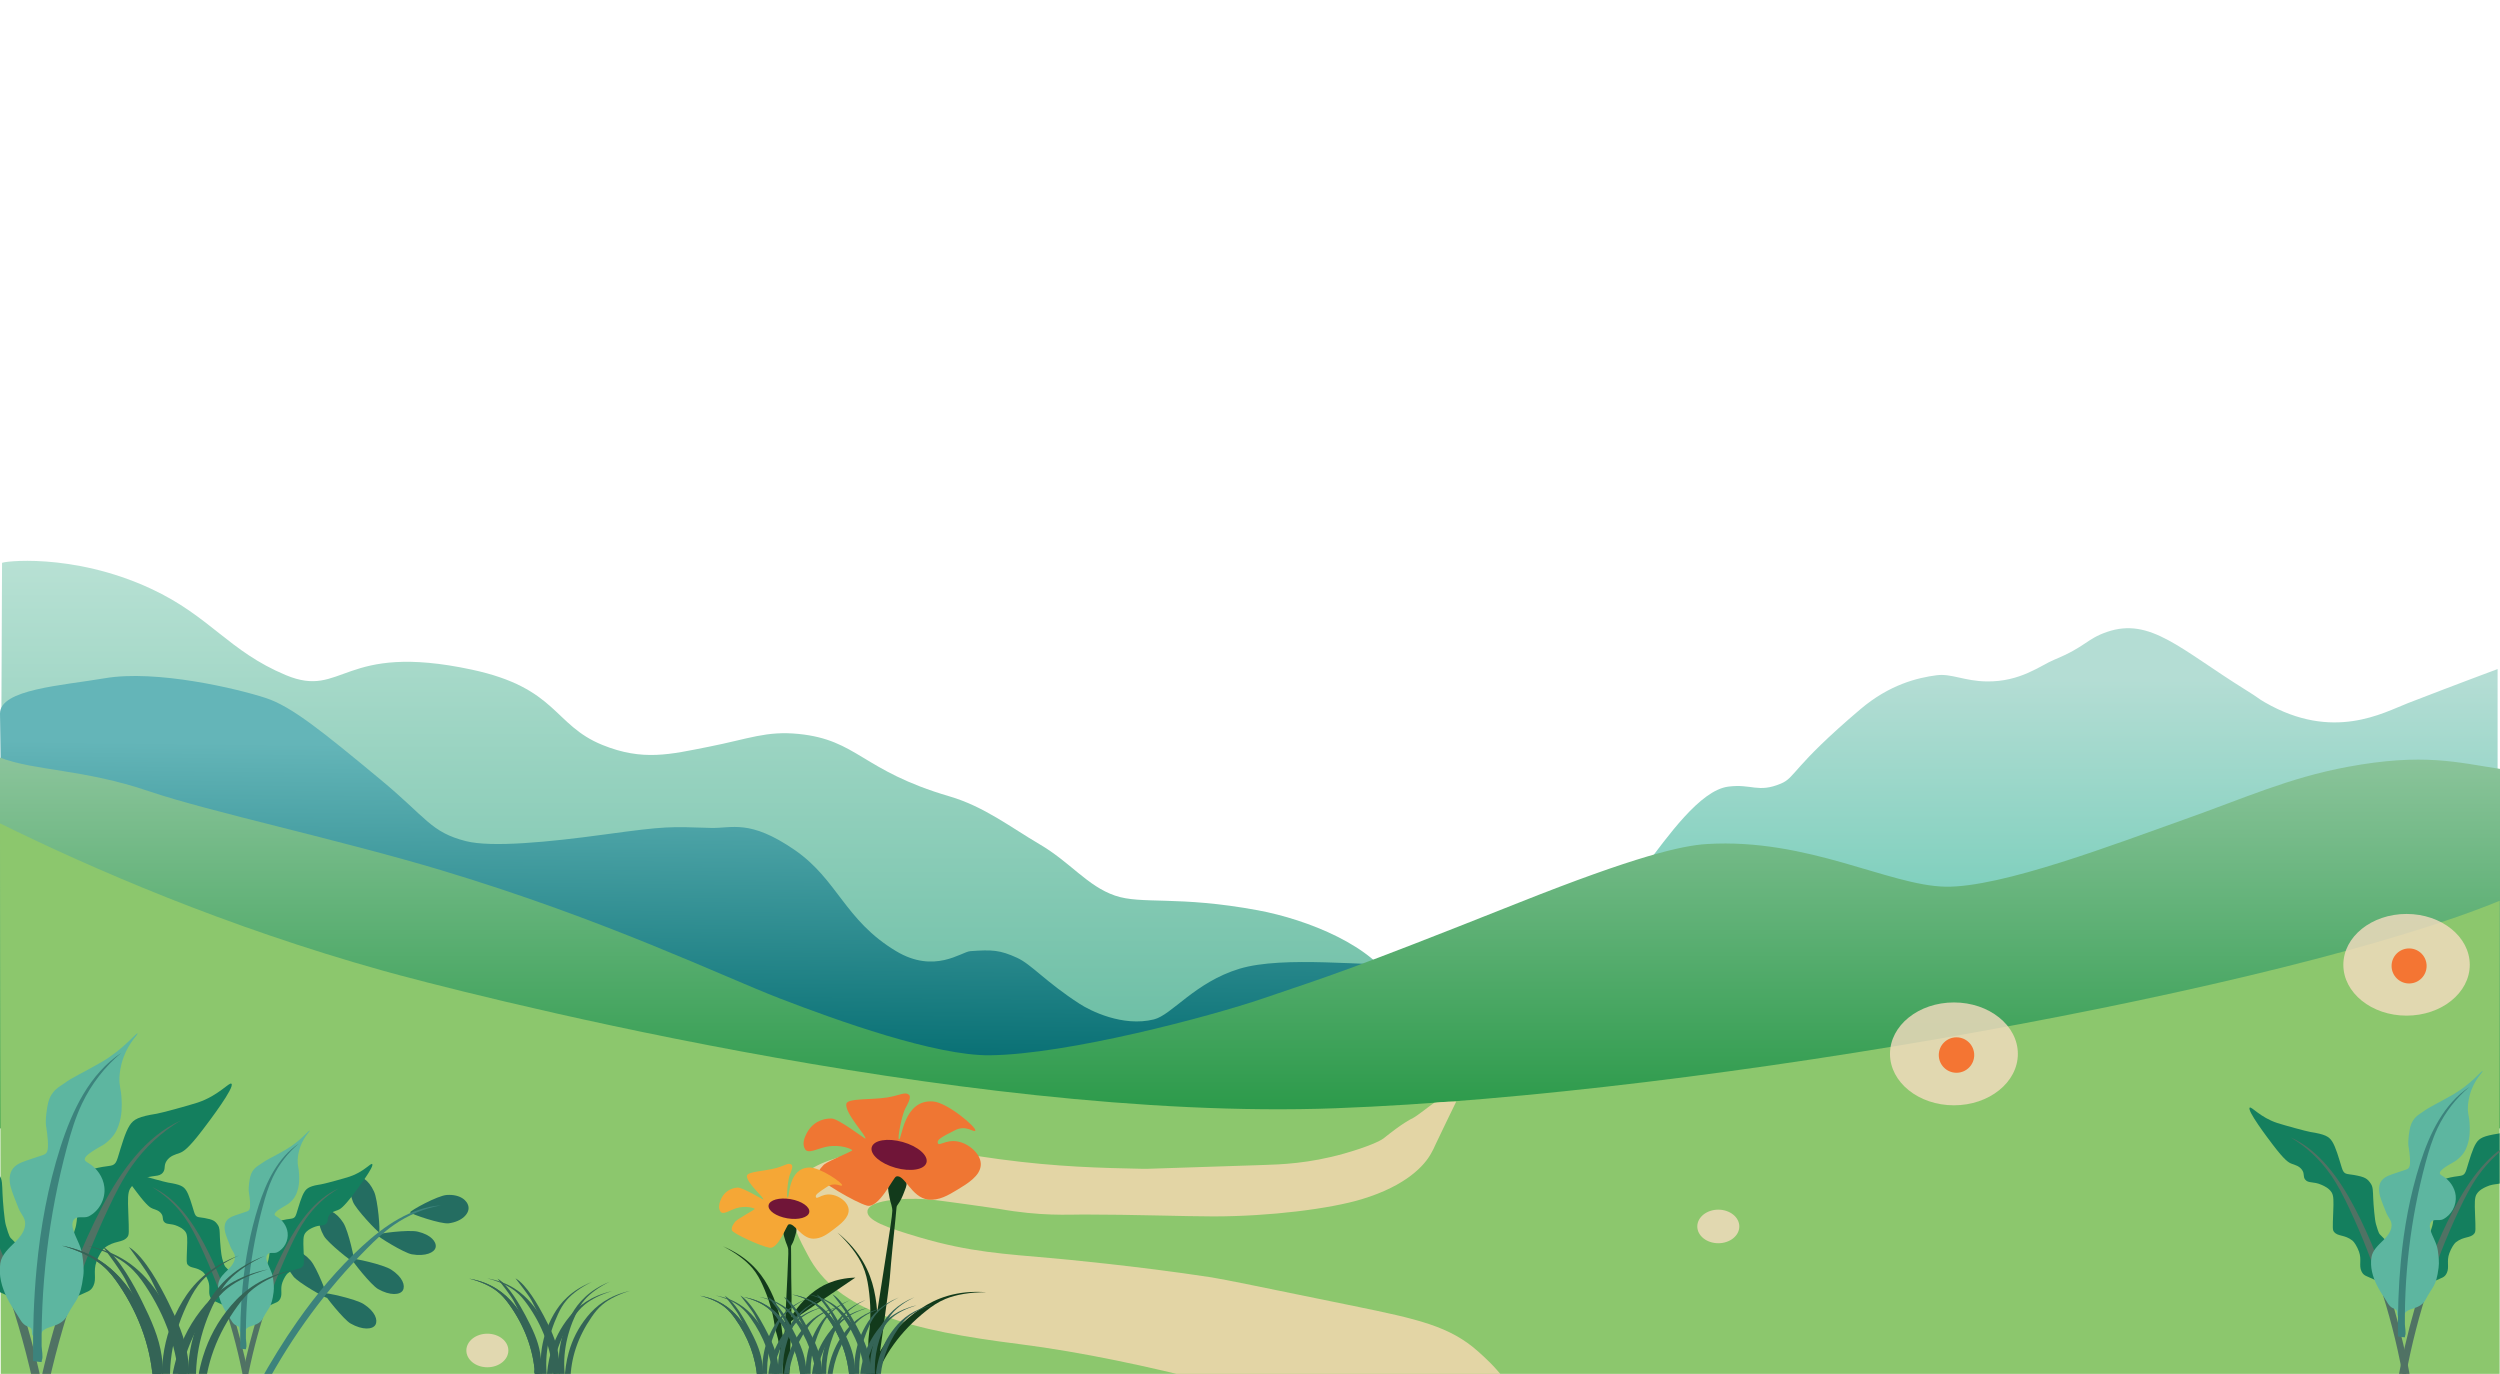 <svg width="2145" height="1179" viewBox="0 0 2145 1179" fill="none" xmlns="http://www.w3.org/2000/svg">
<g id="field" clip-path="url(#clip0_29_142)">
<g id="mountain1">
<path id="Vector" d="M1.735 483.098C-3.95305e-07 481.858 61.634 473.52 129.636 505.172C180.449 528.815 196.211 558.766 245.278 579.26C294.775 599.93 293.029 550.603 404.725 574.531C478.308 590.297 474.66 622.047 516.863 639.162C551.659 653.271 575.037 647.248 607.977 640.742C642.641 633.896 657.541 626.951 685.075 629.705C736.065 634.807 739.204 661.17 814.733 683.299C844.356 691.977 867.37 709.959 891.831 724.287C918.625 739.987 932.751 760.152 956.66 768.424C979.441 776.302 1010.42 768.227 1079.31 781.03C1122.02 788.973 1179.31 811.903 1196.7 845.661L1173.92 896.106L0 880.341L1.758 483.098H1.735Z" fill="url(#paint0_linear_29_142)"/>
</g>
<g id="mountain2">
<path id="Vector_2" d="M0.011 612.151C0.011 591.383 53.267 588.19 89.894 581.937C134.142 574.389 203.443 590.801 228.177 598.931C250.125 606.15 276.312 627.302 326.364 668.795C366.218 701.84 369.565 713.964 399.651 721.665C421.775 727.326 470.924 722.521 518.574 716.004C572.546 708.621 574.297 709.279 609.845 710.343C628.104 710.892 643.003 702.554 681.756 729.224C718.879 754.787 724.638 789.588 768.875 816.094C801.901 835.875 824.84 816.653 832.483 816.094C851.402 814.701 857.987 815.117 872.59 821.755C885.034 827.416 897.159 842.48 926.518 861.416C935.251 867.044 963.123 881.339 990.125 874.636C1005.33 870.862 1025.37 842.754 1063.41 831.201C1101.46 819.649 1174.04 829.314 1208.61 827.427C1230.89 826.209 1215.53 919.958 1215.53 919.958L948.642 925.619L4.152 872.749C4.152 872.749 0 634.467 0 612.151H0.011Z" fill="url(#paint1_linear_29_142)"/>
</g>
<g id="mountain3">
<path id="Vector_3" d="M1079 929.5C1090.52 912.473 1133.59 853.154 1157.71 844.86C1181.48 836.675 1201.34 832.879 1235.82 826.275C1249.68 823.619 1326.53 818.309 1349.21 807.689C1381.29 792.67 1382.85 780.898 1410.95 743.969C1430.68 718.022 1458.53 678.131 1482.76 674.939C1502.91 672.284 1508.28 680.644 1528.12 672.283C1540.72 666.973 1537.35 658.493 1596.15 608.563C1621.19 587.301 1645.18 581.497 1661.66 579.358C1674.24 577.723 1685.39 584.372 1704.5 584.668C1733.58 585.118 1750.77 570.899 1762.45 566.083C1789.73 554.837 1789.97 548.342 1807.81 542.188C1844.92 529.384 1870.62 556.999 1926.93 592.019C1939.44 599.797 1936.47 598.689 1943.31 602.639C2001.81 636.375 2044.85 611.47 2066.09 603.253C2108.15 586.972 2142.94 574.048 2142.94 574.048V1054.63C2142.94 1054.63 1114.86 1073.21 1101 1065.25" fill="url(#paint2_linear_29_142)"/>
</g>
<g id="mountain4">
<path id="Vector_4" d="M2144.99 659.698C2109.29 654.41 2079.64 645.754 2014.3 657.954C1963.35 667.466 1926.22 684.658 1873.66 703.265C1816.73 723.408 1717.29 761.752 1669.09 760.776C1620.61 759.788 1551.18 718.954 1464.52 724.176C1443.08 725.47 1403.73 734.467 1302.58 774.72C1152.99 834.227 1141.98 836.784 1083.8 856.631C1038.33 872.144 916.07 904.662 849.405 905.43C802.941 905.968 718.715 875.808 668.992 856.631C620.131 837.793 519.526 789.059 379.193 746.831C291.996 720.588 178.889 696.287 127.753 678.865C71.801 659.797 30.008 661.542 0 650V968.163H2145V666.676" fill="url(#paint3_linear_29_142)"/>
</g>
<g id="field_2">
<path id="Vector_5" d="M2144.99 772.741C1965.8 846.709 1466.37 938.954 1145.84 950.88C821.281 962.959 383.117 848.113 328.896 832.94C193.539 795.068 79.206 745.467 0 706.432L0.993 1427.61L2144.89 1428.35L2145 772.741H2144.99Z" fill="#8CC76D"/>
<path id="Vector_6" d="M1038.79 1425.18C1062.43 1405.44 1096.94 1380.15 1111.32 1368.93C1119.41 1362.63 1149.24 1332.97 1162.78 1315C1174.66 1299.24 1185.8 1293.75 1181.74 1264.34C1175.66 1220.3 1131.34 1216.75 1123.5 1212.04C1112.67 1205.5 983.72 1167.01 874.309 1153.2C782.809 1141.65 718.061 1125.74 692.832 1076.38C688.694 1068.28 672.758 1042.39 680.648 1020.81C686.784 1004.01 705.943 996.585 725.344 991.385C772.943 978.637 806.802 987.765 858.064 994.654C907.483 1001.29 945.138 1002.09 979.957 1002.83C986.535 1002.97 981.094 1002.8 1084.24 999.559C1098.37 999.12 1122.97 998.352 1153.31 989.75C1173.15 984.122 1184.27 979.01 1187.17 976.673C1203.43 963.595 1210.19 960.326 1212.48 959.196C1215.81 957.539 1229.93 946.359 1230.39 946.283C1237.11 945.164 1249.44 945.164 1249.44 945.164C1249.44 945.164 1232.79 979.416 1231.88 981.566C1230.35 985.121 1229.57 986.569 1227.82 989.739C1222.4 999.548 1207.23 1017.2 1168.22 1028.97C1141.14 1037.15 1089.67 1043.68 1040.91 1043.68C1017.3 1043.68 972.386 1042.05 929.853 1042.05C916.312 1042.05 893.291 1043.68 856.718 1037.15C856.497 1037.1 803.888 1029.49 795.776 1028.97C770.04 1027.34 745.662 1030.61 744.315 1038.78C742.958 1046.95 760.461 1053.24 789.011 1061.67C832.284 1074.43 861.904 1075.86 904.128 1079.65C909.459 1080.13 974.527 1086.03 1039.56 1095.99C1048.68 1097.39 1086.27 1105.1 1161.46 1120.52C1216.14 1131.73 1243.98 1137.78 1268.45 1159.75C1279.6 1169.75 1301.28 1189.22 1310.43 1223.49C1321.13 1263.56 1308.5 1300.67 1294.18 1342.81C1285.46 1368.44 1252.28 1429.46 1252.28 1429.46C1252.28 1429.46 1035.67 1427.85 1038.81 1425.22L1038.79 1425.18Z" fill="url(#paint4_linear_29_142)"/>
<path id="Vector_7" opacity="0.8" d="M418.156 1173.12C428.109 1173.12 436.178 1166.67 436.178 1158.72C436.178 1150.76 428.109 1144.31 418.156 1144.31C408.203 1144.31 400.134 1150.76 400.134 1158.72C400.134 1166.67 408.203 1173.12 418.156 1173.12Z" fill="#F6DCC0"/>
<path id="Vector_8" opacity="0.8" d="M1474.31 1066.7C1484.26 1066.7 1492.33 1060.25 1492.33 1052.3C1492.33 1044.34 1484.26 1037.89 1474.31 1037.89C1464.35 1037.89 1456.28 1044.34 1456.28 1052.3C1456.28 1060.25 1464.35 1066.7 1474.31 1066.7Z" fill="#F6DCC0"/>
</g>
<g id="orangeflower">
<path id="Vector_9" d="M777.782 1014.76C777.365 1012.33 776.125 1010.23 773.898 1009.12C772.57 1008.46 771.133 1008.21 769.663 1008.1C767.249 1007.92 766.163 1008.1 764.967 1010.7C764.035 1012.73 762.817 1014.66 762.312 1016.83C761.446 1020.54 762.751 1024.46 763.3 1028.01C763.596 1029.99 764.287 1031.7 764.77 1033.62C766.108 1038.99 765.582 1038.17 765.154 1043.84C764.671 1050.22 742.466 1190.17 742.466 1190.17L750.464 1191.62C751.791 1184.08 762.894 1104.22 763.497 1096.16C764.759 1079.59 766.58 1063.03 768.237 1046.47C768.566 1043.18 768.873 1039.89 769.169 1036.6C769.224 1035.95 769.29 1035.29 769.553 1034.68C769.773 1034.19 770.102 1033.77 770.431 1033.35C772.768 1030.29 774.293 1026.61 775.686 1022.99C776.564 1020.71 778.21 1017.26 777.782 1014.76V1014.76Z" fill="#123A1B"/>
<path id="Vector_10" d="M771.331 977.588C769.696 977.391 773.81 956.546 776.827 950.895C778.177 948.372 782.258 941.603 780.009 939.475C776.663 936.304 772.516 939.782 761.303 941.603C747.556 943.841 726.909 942.031 726.119 947.198C724.846 955.47 744.451 975.613 742.4 976.93C742.082 977.138 719.36 959.815 713.579 959.683C705.438 959.497 696.562 963.106 691.691 973.233C690.451 975.811 687.906 981.395 690.726 985.981C693.447 990.392 701.423 985.4 709.431 983.853C721.258 981.56 731.001 985.992 731.22 986.892C731.451 987.835 712.032 995.394 707.117 999.114C707.117 999.114 700.72 1004.81 701.719 1009.21C702.585 1013.06 733.623 1031.63 743.837 1034.41C754.051 1037.18 766.383 1010.28 768.906 1009.44C776.037 1007.05 781.918 1027.57 796.378 1029.21C805.725 1030.26 813.646 1025.48 821.348 1020.83C830.257 1015.44 841.03 1008.94 841.502 999.574C841.919 991.214 833.954 984.292 827.821 981.395C814.085 974.9 805.912 984.237 804.683 980.88C803.608 977.917 807.382 975.833 819.439 969.722C829.006 964.873 835.446 971.927 836.795 970.106C838.496 967.802 813.12 945.958 800.459 945.037C775.105 943.194 773.898 977.885 771.342 977.577L771.331 977.588Z" fill="#EF7633"/>
<path id="Vector_11" d="M794.917 997.517C796.639 991.404 787.519 983.488 774.548 979.835C761.577 976.181 749.667 978.175 747.945 984.287C746.224 990.399 755.343 998.316 768.314 1001.97C781.285 1005.62 793.196 1003.63 794.917 997.517Z" fill="#701538"/>
<path id="Vector_12" d="M750.727 1153.6C753.514 1138.94 753.667 1123.35 749.882 1106.64C746.393 1091.28 738.703 1073.98 718.505 1057.51C728.62 1067.04 736.058 1076.81 740.151 1085.97C743.036 1092.43 744.254 1098.56 745.132 1104.55C747.183 1118.63 747.315 1132.18 745.559 1145.05C744.671 1151.56 745.263 1152.92 744.956 1159.05C744.791 1162.25 743.782 1168.04 744.024 1177.46C744.067 1179 744.024 1188.33 743.398 1189.74C742.926 1190.82 747.019 1189.66 747.677 1191.04C747.699 1191.1 743.398 1189.64 743.398 1189.74C745.461 1190.57 745.581 1190.32 747.677 1191.04C752.098 1181.08 748.664 1164.49 750.738 1153.6H750.727Z" fill="#123A1B"/>
<path id="Vector_13" d="M757.024 1156.42C765.066 1143.84 775.642 1132.4 789.861 1122.87C802.928 1114.1 820.394 1106.81 846.384 1108.72C832.495 1108.68 820.383 1110.68 811.123 1114.53C804.595 1117.25 799.505 1120.85 794.754 1124.61C783.596 1133.44 774.205 1143.2 766.646 1153.76C762.828 1159.09 759.482 1164.65 756.607 1170.37C755.17 1173.24 753.854 1176.15 752.658 1179.12C752.087 1180.54 751.539 1181.97 751.023 1183.42C750.628 1184.53 750.859 1187.61 749.443 1188.16C749.388 1188.18 749.07 1188.65 748.993 1188.72C746.92 1187.9 744.879 1186.91 742.861 1185.99C746.481 1175.71 751.056 1165.74 757.024 1156.4V1156.42Z" fill="#123A1B"/>
</g>
<g id="yellowflower">
<path id="Vector_14" d="M683.275 1053.77C682.789 1052.06 681.735 1050.62 680.034 1050C679.023 1049.62 677.963 1049.55 676.896 1049.58C675.143 1049.64 674.364 1049.86 673.707 1051.82C673.189 1053.35 672.456 1054.84 672.257 1056.45C671.92 1059.19 673.161 1061.92 673.825 1064.45C674.193 1065.85 674.825 1067.04 675.313 1068.39C676.688 1072.17 676.245 1071.62 676.369 1075.75C676.504 1080.39 671.189 1183.11 671.189 1183.11L677.071 1183.55C677.456 1178 679.352 1119.5 679.173 1113.63C678.812 1101.57 678.857 1089.47 678.789 1077.4C678.779 1075 678.738 1072.6 678.707 1070.21C678.697 1069.74 678.691 1069.24 678.845 1068.79C678.96 1068.42 679.18 1068.1 679.377 1067.77C680.831 1065.38 681.645 1062.59 682.378 1059.89C682.843 1058.17 683.757 1055.56 683.26 1053.79L683.275 1053.77Z" fill="#123A1B"/>
<path id="Vector_15" d="M675.782 1027.43C674.59 1027.41 675.958 1012.04 677.712 1007.74C678.496 1005.82 680.925 1000.62 679.131 999.257C676.472 997.226 673.749 1000.05 665.791 1002.22C656.038 1004.89 640.994 1005.16 640.824 1008.95C640.54 1015.02 656.233 1028.06 654.857 1029.17C654.646 1029.34 636.917 1018.58 632.739 1018.93C626.847 1019.41 620.718 1022.7 617.978 1030.39C617.278 1032.34 615.862 1036.57 618.252 1039.66C620.55 1042.64 625.93 1038.42 631.591 1036.69C639.949 1034.13 647.33 1036.59 647.554 1037.23C647.785 1037.89 634.361 1044.83 631.092 1047.89C631.092 1047.89 626.913 1052.49 627.969 1055.59C628.889 1058.31 652.71 1069.33 660.304 1070.57C667.889 1071.79 674.733 1051.42 676.495 1050.62C681.457 1048.35 687.275 1062.72 697.84 1062.79C704.668 1062.84 710.019 1058.78 715.223 1054.84C721.239 1050.28 728.524 1044.75 728.144 1037.95C727.802 1031.89 721.53 1027.5 716.87 1025.87C706.452 1022.24 701.272 1029.6 700.134 1027.27C699.131 1025.22 701.7 1023.43 709.933 1018.08C716.466 1013.85 721.66 1018.45 722.491 1017.03C723.538 1015.25 703.552 1001.42 694.345 1001.71C675.905 1002.32 677.687 1027.46 675.815 1027.43L675.782 1027.43Z" fill="#F5A736"/>
<path id="Vector_16" d="M675.504 1045.32C685.144 1046.97 693.588 1044.62 694.364 1040.07C695.139 1035.52 687.953 1030.51 678.313 1028.86C668.673 1027.22 660.229 1029.57 659.453 1034.11C658.678 1038.66 665.864 1043.68 675.504 1045.32Z" fill="#701538"/>
<path id="Vector_17" d="M675.661 1135.68C680.293 1126.41 686.765 1117.73 695.885 1110.1C704.272 1103.09 715.799 1096.77 733.898 1096.18" fill="#123A1B"/>
<path id="Vector_18" d="M671.045 1142.68C669.814 1129.6 666.128 1116.38 658.836 1103.17C652.126 1091.04 641.386 1078.29 620.273 1069.3C631.159 1074.88 639.843 1081.33 645.546 1088.07C649.569 1092.83 652.097 1097.71 654.306 1102.56C659.489 1113.98 662.917 1125.4 664.583 1136.72C665.423 1142.44 666.258 1143.44 667.499 1148.7C668.144 1151.45 668.705 1156.59 671.216 1164.5C671.63 1165.79 673.878 1173.7 673.693 1175.04C673.56 1176.07 676.736 1174.09 677.631 1175.1C677.663 1175.14 673.669 1174.96 673.693 1175.04C675.641 1175.24 675.681 1175 677.631 1175.1C678.932 1165.59 671.967 1152.4 671.054 1142.68L671.045 1142.68Z" fill="#123A1B"/>
</g>
<g id="circleleaf">
<path id="Vector_19" d="M383.407 1025.28C394.916 1024.54 401.279 1030.11 401.992 1035.63C402.706 1041.15 396.628 1048.04 385.042 1049.6C378.437 1050.49 352.94 1041.77 351.832 1040.22C351.876 1038.81 375.322 1025.79 383.418 1025.27L383.407 1025.28Z" fill="#246D61"/>
<path id="Vector_20" d="M358.393 1056.73C369.891 1059.42 374.619 1065.57 373.808 1070.09C372.996 1074.61 365.14 1078.27 353.335 1076.2C346.61 1075.01 323.966 1060.98 323.296 1059.45C323.724 1058.36 350.307 1054.85 358.393 1056.73Z" fill="#246D61"/>
<path id="Vector_21" d="M335.65 1089.35C345.568 1095.76 347.938 1103.14 345.645 1107.12C343.352 1111.11 334.717 1111.9 324.317 1105.96C318.392 1102.58 301.815 1081.71 301.705 1080.06C302.473 1079.17 328.683 1084.84 335.661 1089.35H335.65Z" fill="#246D61"/>
<path id="Vector_22" d="M312.106 1118.95C322.024 1125.36 324.394 1132.74 322.101 1136.72C319.808 1140.71 311.173 1141.5 300.773 1135.56C294.848 1132.18 278.271 1111.31 278.161 1109.66C278.929 1108.77 305.139 1114.44 312.117 1118.95H312.106Z" fill="#246D61"/>
<path id="Vector_23" d="M266.455 1081.48C258.611 1072.66 250.953 1071.45 247.365 1074.32C243.778 1077.19 244.315 1085.84 251.765 1095.22C256.01 1100.56 279.16 1113.76 280.816 1113.62C281.573 1112.72 271.973 1087.68 266.455 1081.48Z" fill="#246D61"/>
<path id="Vector_24" d="M294.563 1049.17C288.156 1039.26 280.772 1036.89 276.79 1039.17C272.807 1041.45 272.017 1050.08 277.942 1060.5C281.321 1066.42 302.177 1083.01 303.834 1083.13C304.722 1082.36 299.061 1056.15 294.552 1049.17H294.563Z" fill="#246D61"/>
<path id="Vector_25" d="M320.905 1022.33C315.957 1011.61 308.99 1008.22 304.722 1009.92C300.455 1011.63 298.458 1020.06 302.857 1031.19C305.37 1037.54 323.68 1056.9 325.304 1057.25C326.292 1056.61 324.383 1029.87 320.905 1022.33Z" fill="#246D61"/>
<path id="Vector_26" d="M255.363 1133.4C271.6 1110.25 289.791 1088.55 310.581 1069.42C329.693 1051.83 352.458 1035.93 378.372 1034.2C363.912 1036.82 350.033 1042.58 337.965 1050.98C329.451 1056.91 321.892 1064.1 314.596 1071.46C297.437 1088.79 281.54 1107.35 267.058 1126.97C259.741 1136.88 252.785 1147.05 246.202 1157.46C242.911 1162.66 239.718 1167.93 236.613 1173.25C235.121 1175.8 233.662 1178.37 232.214 1180.95C231.106 1182.93 229.427 1188.17 227.595 1189.41C227.529 1189.45 226.893 1190.33 226.772 1190.46C225.116 1189.47 223.613 1188.15 222.077 1186.96C232.28 1168.61 243.273 1150.6 255.352 1133.39L255.363 1133.4Z" fill="#3C837C"/>
</g>
<g id="bush2">
<path id="Vector_27" d="M472.603 1160.46C475.565 1149.88 480.568 1139.56 488.533 1129.79C495.861 1120.82 506.591 1111.94 525.297 1107.71C515.511 1110.66 507.403 1114.66 501.72 1119.36C497.705 1122.67 494.896 1126.3 492.362 1129.97C486.404 1138.58 481.873 1147.47 478.812 1156.53C477.265 1161.1 476.091 1165.72 475.302 1170.38C474.907 1172.71 474.599 1175.05 474.391 1177.38C474.292 1178.5 474.215 1179.63 474.161 1180.76C474.117 1181.63 474.95 1183.75 474.062 1184.44C474.029 1184.46 473.908 1184.87 473.864 1184.93C472.23 1184.81 470.573 1184.54 468.96 1184.33C469.311 1176.32 470.387 1168.32 472.592 1160.46H472.603Z" fill="#346456"/>
<path id="Vector_28" d="M463.442 1160.86C461.61 1150.03 456.76 1139.82 450.836 1128.68C446.656 1120.84 436.453 1102.42 426.853 1097.01C429.749 1100.86 437.901 1110.98 440.721 1116.22C443.189 1120.82 444.912 1124.52 447.018 1128.45C448.62 1131.44 455.597 1146.96 457.682 1156.29C458.735 1161 459.415 1165.72 459.712 1170.43C459.865 1172.79 459.909 1175.13 459.876 1177.49C459.854 1178.62 459.81 1179.75 459.755 1180.87C459.712 1181.74 458.658 1183.76 459.47 1184.54C459.503 1184.57 459.58 1184.98 459.613 1185.05C461.248 1185.1 462.926 1185.01 464.55 1184.96C465.044 1176.96 464.813 1168.89 463.453 1160.85L463.442 1160.86Z" fill="#346456"/>
<path id="Vector_29" d="M464.363 1160.7C465.548 1149.78 468.774 1138.77 475.027 1127.82C480.776 1117.76 489.893 1107.21 507.655 1099.95C498.495 1104.48 491.155 1109.78 486.317 1115.35C482.905 1119.29 480.732 1123.33 478.834 1127.37C474.369 1136.85 471.374 1146.36 469.849 1155.8C469.081 1160.58 468.686 1165.33 468.664 1170.04C468.664 1172.4 468.741 1174.76 468.927 1177.1C469.015 1178.23 469.125 1179.35 469.256 1180.47C469.355 1181.33 470.518 1183.28 469.761 1184.11C469.728 1184.14 469.673 1184.56 469.651 1184.62C468.017 1184.77 466.349 1184.78 464.714 1184.84C463.738 1176.89 463.486 1168.82 464.374 1160.7H464.363Z" fill="#346456"/>
<path id="Vector_30" d="M458.757 1151.79C455.06 1140.21 449.355 1129.08 440.731 1118.8C432.799 1109.35 421.477 1100.29 402.519 1097.04C412.492 1099.57 420.852 1103.39 426.853 1108.19C431.088 1111.57 434.149 1115.41 436.935 1119.29C443.485 1128.44 448.62 1138 452.295 1147.88C454.16 1152.87 455.641 1157.94 456.76 1163.08C457.32 1165.64 457.781 1168.23 458.154 1170.83C458.329 1172.08 458.483 1173.34 458.625 1174.59C458.724 1175.55 458.055 1177.98 458.976 1178.69C459.009 1178.71 459.163 1179.15 459.207 1179.23C460.831 1178.95 462.454 1178.52 464.056 1178.16C463.146 1169.24 461.511 1160.39 458.768 1151.79H458.757Z" fill="#346456"/>
<path id="Vector_31" d="M488.017 1160.24C490.979 1149.66 495.982 1139.34 503.947 1129.57C511.276 1120.6 522.006 1111.72 540.711 1107.49C530.925 1110.44 522.818 1114.44 517.135 1119.14C513.119 1122.45 510.31 1126.08 507.776 1129.75C501.819 1138.36 497.288 1147.25 494.227 1156.31C492.68 1160.88 491.506 1165.5 490.716 1170.16C490.321 1172.49 490.014 1174.83 489.805 1177.16C489.707 1178.28 489.63 1179.41 489.575 1180.54C489.531 1181.41 490.365 1183.53 489.476 1184.22C489.443 1184.24 489.323 1184.65 489.279 1184.71C487.644 1184.59 485.987 1184.32 484.375 1184.11C484.726 1176.1 485.801 1168.1 488.006 1160.24H488.017Z" fill="#346456"/>
<path id="Vector_32" d="M478.856 1160.64C477.024 1149.81 472.175 1139.6 466.25 1128.46C462.07 1120.62 451.867 1102.2 442.267 1096.79C445.164 1100.64 453.315 1110.76 456.135 1116C458.603 1120.6 460.326 1124.31 462.432 1128.23C464.034 1131.22 471.012 1146.74 473.096 1156.07C474.15 1160.78 474.83 1165.5 475.126 1170.21C475.28 1172.57 475.323 1174.92 475.291 1177.27C475.269 1178.4 475.225 1179.53 475.17 1180.65C475.126 1181.52 474.073 1183.54 474.885 1184.32C474.917 1184.35 474.994 1184.76 475.027 1184.83C476.662 1184.88 478.341 1184.79 479.964 1184.75C480.458 1176.74 480.228 1168.67 478.867 1160.63L478.856 1160.64Z" fill="#346456"/>
<path id="Vector_33" d="M479.789 1160.48C480.974 1149.56 484.199 1138.55 490.453 1127.6C496.201 1117.54 505.319 1106.99 523.081 1099.73C513.92 1104.26 506.58 1109.56 501.742 1115.13C498.33 1119.07 496.158 1123.11 494.26 1127.15C489.794 1136.63 486.799 1146.14 485.274 1155.58C484.506 1160.36 484.111 1165.11 484.089 1169.82C484.089 1172.18 484.166 1174.54 484.353 1176.88C484.44 1178.01 484.55 1179.13 484.682 1180.25C484.781 1181.11 485.943 1183.06 485.186 1183.89C485.154 1183.92 485.099 1184.34 485.077 1184.41C483.442 1184.55 481.774 1184.56 480.14 1184.62C479.163 1176.67 478.911 1168.6 479.8 1160.48H479.789Z" fill="#346456"/>
<path id="Vector_34" d="M474.172 1151.55C470.474 1139.97 464.769 1128.84 456.146 1118.56C448.214 1109.11 436.892 1100.05 417.933 1096.8C427.906 1099.32 436.266 1103.15 442.267 1107.95C446.502 1111.33 449.563 1115.17 452.35 1119.05C458.9 1128.2 464.034 1137.76 467.71 1147.64C469.575 1152.63 471.056 1157.7 472.175 1162.84C472.734 1165.4 473.195 1167.99 473.568 1170.59C473.744 1171.84 473.897 1173.09 474.04 1174.34C474.139 1175.31 473.469 1177.73 474.391 1178.45C474.424 1178.47 474.577 1178.91 474.621 1178.99C476.245 1178.71 477.869 1178.28 479.471 1177.92C478.56 1169 476.925 1160.15 474.182 1151.55H474.172Z" fill="#346456"/>
<path id="Vector_35" d="M458.757 1151.79C455.06 1140.21 449.355 1129.08 440.731 1118.8C432.799 1109.35 421.477 1100.29 402.519 1097.04C412.492 1099.57 420.852 1103.39 426.853 1108.19C431.088 1111.57 434.149 1115.41 436.935 1119.29C443.485 1128.44 448.62 1138 452.295 1147.88C454.16 1152.87 455.641 1157.94 456.76 1163.08C457.32 1165.64 457.781 1168.23 458.154 1170.83C458.329 1172.08 458.483 1173.34 458.625 1174.59C458.724 1175.55 458.055 1177.98 458.976 1178.69C459.009 1178.71 459.163 1179.15 459.207 1179.23C460.831 1178.95 462.454 1178.52 464.056 1178.16C463.146 1169.24 461.511 1160.39 458.768 1151.79H458.757Z" fill="#346456"/>
</g>
<g id="leaves2">
<g id="Group">
<path id="Vector_36" d="M199.711 1094.49C198.01 1091.21 194.061 1087.61 193.325 1086.85C192.283 1085.76 191.23 1081.65 190.605 1079.66C189.738 1076.92 188.827 1065.75 188.663 1061.5C188.454 1056.26 188.531 1053.51 187.039 1051.23C184.581 1047.5 182.925 1046.41 175.245 1045.02C169.738 1044.03 168.114 1045.02 166.534 1039.9C164.362 1032.88 162.288 1025.3 159.71 1021.33C157.395 1017.76 154.553 1016.3 144.241 1014.66C141.52 1014.22 125.82 1009.93 120.883 1008.29C109.034 1004.39 102.814 996.478 101.607 997.52C99.445 999.385 114.388 1019.07 117.844 1023.62C126.347 1034.82 129.1 1036.3 131.152 1037.07C133.379 1037.9 136.692 1038.62 138.634 1041.63C140.434 1044.43 139.029 1046.1 140.719 1048.24C142.99 1051.11 146.479 1049.31 152.425 1052.02C154.433 1052.95 157.439 1054.31 159.315 1057.21C160.873 1059.63 160.763 1063.5 160.478 1071.15C160.039 1082.75 159.984 1083.79 161.037 1085.1C163.747 1088.51 168.443 1086.84 174.049 1091.27C175.322 1092.28 177.362 1095.56 178.613 1098.99C180.72 1104.74 178.394 1108.72 180.391 1112.9C181.97 1116.22 183.781 1116.08 189.135 1118.63C192.92 1120.43 197.165 1123.02 199.052 1121.36C199.349 1121.11 199.48 1120.81 199.557 1120.65C204.703 1109.1 202.399 1100.47 202.399 1100.47C201.729 1097.98 201.949 1098.82 199.733 1094.5L199.711 1094.49Z" fill="#147F5E"/>
<path id="Vector_37" d="M203.002 1137.8C196.035 1113.63 187.149 1090.11 175.508 1067.97C164.811 1047.61 150.757 1027.61 130.516 1018.55C141.388 1024.99 150.966 1033.9 158.426 1044.48C163.681 1051.94 167.861 1060.18 171.778 1068.49C180.983 1088.05 188.86 1108.28 195.344 1128.98C198.614 1139.42 201.543 1150 204.088 1160.65C205.361 1165.98 206.557 1171.32 207.643 1176.7C208.169 1179.28 208.674 1181.86 209.157 1184.45C209.53 1186.44 209.508 1191.31 210.649 1192.88C210.693 1192.94 210.967 1193.86 211.033 1194C212.613 1193.66 214.16 1192.98 215.685 1192.44C212.295 1174.07 208.191 1155.75 203.013 1137.79L203.002 1137.8Z" fill="#507264"/>
</g>
<g id="Group_2">
<path id="Vector_38" d="M221.225 1095.71C222.926 1092.43 226.875 1088.83 227.61 1088.06C228.653 1086.98 229.706 1082.86 230.331 1080.88C231.198 1078.14 232.108 1066.97 232.273 1062.72C232.482 1057.48 232.405 1054.72 233.897 1052.45C236.354 1048.72 238.011 1047.62 245.691 1046.24C251.198 1045.24 252.822 1046.24 254.402 1041.12C256.574 1034.1 258.648 1026.52 261.226 1022.54C263.541 1018.98 266.382 1017.52 276.695 1015.87C279.416 1015.44 295.116 1011.15 300.053 1009.51C311.902 1005.61 318.122 997.695 319.329 998.738C321.49 1000.6 306.548 1020.28 303.092 1024.84C294.589 1036.04 291.835 1037.52 289.784 1038.29C287.557 1039.12 284.243 1039.84 282.301 1042.85C280.502 1045.65 281.906 1047.32 280.217 1049.46C277.946 1052.33 274.457 1050.53 268.511 1053.24C266.503 1054.16 263.497 1055.52 261.621 1058.43C260.063 1060.85 260.173 1064.72 260.458 1072.36C260.897 1083.97 260.952 1085 259.898 1086.32C257.189 1089.73 252.493 1088.05 246.887 1092.49C245.614 1093.5 243.573 1096.78 242.323 1100.21C240.216 1105.96 242.542 1109.94 240.545 1114.12C238.965 1117.43 237.155 1117.3 231.801 1119.85C228.016 1121.65 223.77 1124.24 221.883 1122.58C221.587 1122.33 221.456 1122.03 221.379 1121.87C216.233 1110.31 218.537 1101.69 218.537 1101.69C219.206 1099.2 218.987 1100.03 221.203 1095.72L221.225 1095.71Z" fill="#147F5E"/>
<path id="Vector_39" d="M217.934 1139.01C224.9 1114.84 233.787 1091.32 245.427 1069.18C256.124 1048.83 270.178 1028.83 290.42 1019.77C279.548 1026.21 269.97 1035.12 262.51 1045.69C257.254 1053.15 253.074 1061.39 249.158 1069.71C239.953 1089.27 232.076 1109.5 225.592 1130.19C222.322 1140.64 219.393 1151.21 216.848 1161.87C215.575 1167.2 214.379 1172.54 213.293 1177.92C212.766 1180.5 212.262 1183.07 211.779 1185.66C211.406 1187.66 211.428 1192.53 210.287 1194.1C210.243 1194.16 209.969 1195.08 209.903 1195.22C208.323 1194.88 206.776 1194.2 205.251 1193.66C208.641 1175.29 212.744 1156.96 217.923 1139L217.934 1139.01Z" fill="#507264"/>
</g>
<g id="Group_3">
<path id="Vector_40" d="M210.484 1143.13C210.484 1135.84 221.324 1139.42 225.668 1130.98C230.66 1121.27 232.953 1122.48 234.774 1108.51C235.29 1104.58 234.742 1100.29 234.193 1096.39C233.425 1090.91 230.221 1086.73 228.872 1081.48C228.499 1080.02 228.367 1078.42 229.004 1077.05C230.616 1073.59 235.06 1075.88 237.813 1074.5C243.924 1071.45 247.589 1064.44 246.799 1057.71C246.141 1052.04 242.531 1046.87 237.605 1043.98C236.991 1043.62 236.343 1043.28 235.893 1042.74C233.579 1039.96 245.197 1034.51 246.919 1033.21C252.306 1029.13 253.787 1025.76 254.819 1022.89C257.002 1016.82 256.794 1011.55 256.64 1007.7C256.388 1001.35 255.148 1000.54 255.422 994.942C255.499 993.417 255.828 988.787 257.847 983.4C261.05 974.897 266.229 970.509 265.746 970.037C265.099 969.401 257.825 979.077 245.098 986.439C233.535 993.12 228.696 994.942 223.836 998.584C221.368 1000.44 216.628 1002.25 214.73 1009.51C214.182 1011.62 212.909 1019.23 213.512 1022.87C214.379 1028.07 215.136 1035.13 214.116 1037.45C213.183 1039.59 211.779 1039.28 204.999 1041.71C201.433 1042.98 197.078 1044 194.631 1047.11C192.305 1050.07 192.349 1054.31 193.369 1057.94C194.488 1061.91 196.255 1065.79 197.703 1069.66C199.217 1073.67 202.431 1075.57 201.367 1080.54C200.632 1083.94 198.262 1086.73 195.805 1089.18C192.415 1092.56 188.147 1096.23 187.379 1101.24C186.315 1108.17 188.213 1115.04 191.318 1121.21C192.887 1124.32 194.741 1127.29 196.705 1130.16C198.493 1132.78 199.634 1135.95 202.761 1137.27C203.397 1137.53 204.088 1137.73 204.637 1138.15C205.591 1138.88 205.394 1140.2 205.46 1141.27C205.481 1141.61 205.525 1141.96 205.69 1142.25C206.118 1143.03 210.462 1144.51 210.462 1143.15L210.484 1143.13Z" fill="#5DB6A0"/>
<path id="Vector_41" d="M208.115 1104.29C210.342 1080.71 214.577 1057.39 221.774 1034.84C228.389 1014.13 238.373 993.12 256.508 981.118C247.073 989.017 239.36 998.968 234.061 1010.08C230.32 1017.93 227.797 1026.29 225.548 1034.67C220.249 1054.39 216.376 1074.49 213.962 1094.77C212.744 1105 211.9 1115.3 211.417 1125.6C211.175 1130.75 211.033 1135.9 210.989 1141.07C210.967 1143.55 210.967 1146.01 210.989 1148.49C211 1150.4 211.954 1154.9 211.132 1156.56C211.099 1156.62 211 1157.51 210.978 1157.67C209.365 1157.63 207.72 1157.29 206.107 1157.06C205.92 1139.48 206.458 1121.81 208.115 1104.29V1104.29Z" fill="#3C837C"/>
</g>
</g>
<g id="leaves4">
<g id="Group_4">
<path id="Vector_42" d="M2049.66 1068.37C2047.6 1064.37 2042.78 1059.99 2041.9 1059.06C2040.63 1057.74 2039.35 1052.73 2038.59 1050.32C2037.53 1046.98 2036.43 1033.38 2036.22 1028.22C2035.96 1021.84 2036.07 1018.49 2034.24 1015.73C2031.24 1011.18 2029.23 1009.85 2019.88 1008.17C2013.17 1006.95 2011.19 1008.17 2009.27 1001.93C2006.62 993.381 2004.09 984.161 2000.96 979.323C1998.14 974.974 1994.68 973.206 1982.14 971.199C1978.83 970.667 1959.72 965.439 1953.72 963.465C1939.29 958.703 1931.73 949.082 1930.26 950.351C1927.63 952.629 1945.82 976.579 1950.02 982.111C1960.37 995.746 1963.72 997.546 1966.22 998.479C1968.93 999.499 1972.96 1000.37 1975.32 1004.03C1977.51 1007.44 1975.8 1009.47 1977.85 1012.07C1980.62 1015.57 1984.86 1013.38 1992.1 1016.68C1994.55 1017.8 1998.19 1019.46 2000.49 1023C2002.39 1025.94 2002.26 1030.65 2001.91 1039.96C2001.38 1054.08 2001.31 1055.34 2002.6 1056.94C2005.9 1061.1 2011.6 1059.06 2018.43 1064.45C2019.98 1065.68 2022.46 1069.67 2023.99 1073.84C2026.55 1080.84 2023.73 1085.69 2026.15 1090.78C2028.07 1094.8 2030.28 1094.66 2036.79 1097.75C2041.4 1099.94 2046.56 1103.09 2048.85 1101.07C2049.21 1100.76 2049.37 1100.41 2049.46 1100.2C2055.73 1086.14 2052.92 1075.64 2052.92 1075.64C2052.1 1072.61 2052.37 1073.63 2049.66 1068.38V1068.37Z" fill="#147F5E"/>
<path id="Vector_43" d="M2053.66 1121.07C2045.19 1091.66 2034.37 1063.03 2020.2 1036.09C2007.17 1011.32 1990.07 986.971 1965.43 975.95C1978.66 983.781 1990.33 994.629 1999.4 1007.5C2005.8 1016.59 2010.87 1026.62 2015.65 1036.74C2026.85 1060.55 2036.43 1085.17 2044.32 1110.34C2048.31 1123.07 2051.86 1135.92 2054.98 1148.89C2056.53 1155.38 2057.98 1161.89 2059.3 1168.43C2059.94 1171.56 2060.56 1174.71 2061.15 1177.86C2061.6 1180.29 2061.57 1186.22 2062.97 1188.13C2063.03 1188.2 2063.36 1189.31 2063.44 1189.5C2065.36 1189.07 2067.24 1188.26 2069.11 1187.6C2064.99 1165.23 2059.99 1142.93 2053.69 1121.07H2053.66Z" fill="#507264"/>
</g>
<g id="Group_5">
<path id="Vector_44" d="M2075.84 1069.84C2077.9 1065.85 2082.71 1061.47 2083.6 1060.54C2084.87 1059.21 2086.15 1054.2 2086.91 1051.79C2087.96 1048.45 2089.07 1034.86 2089.28 1029.7C2089.54 1023.32 2089.43 1019.97 2091.26 1017.2C2094.25 1012.66 2096.27 1011.32 2105.62 1009.64C2112.32 1008.43 2114.31 1009.64 2116.23 1003.4C2118.88 994.856 2121.4 985.637 2124.54 980.799C2127.36 976.449 2130.82 974.681 2143.36 972.674C2146.67 972.143 2165.78 966.915 2171.78 964.94C2186.2 960.179 2193.76 950.557 2195.24 951.826C2197.86 954.104 2179.67 978.055 2175.48 983.586C2165.13 997.221 2161.78 999.022 2159.28 999.955C2156.57 1000.97 2152.53 1001.84 2150.18 1005.51C2147.99 1008.91 2149.69 1010.94 2147.64 1013.55C2144.88 1017.05 2140.64 1014.86 2133.4 1018.16C2130.95 1019.27 2127.3 1020.93 2125.01 1024.48C2123.11 1027.42 2123.24 1032.13 2123.58 1041.43C2124.12 1055.56 2124.19 1056.81 2122.9 1058.42C2119.59 1062.57 2113.9 1060.54 2107.06 1065.93C2105.51 1067.15 2103.04 1071.14 2101.51 1075.32C2098.95 1082.32 2101.77 1087.16 2099.35 1092.25C2097.43 1096.28 2095.22 1096.14 2088.71 1099.23C2084.1 1101.42 2078.94 1104.56 2076.65 1102.55C2076.29 1102.23 2076.13 1101.88 2076.04 1101.68C2069.77 1087.62 2072.58 1077.12 2072.58 1077.12C2073.39 1074.08 2073.12 1075.1 2075.84 1069.85V1069.84Z" fill="#147F5E"/>
<path id="Vector_45" d="M2071.83 1122.55C2080.3 1093.13 2091.13 1064.51 2105.3 1037.56C2118.32 1012.8 2135.43 988.446 2160.06 977.425C2146.84 985.257 2135.17 996.104 2126.1 1008.98C2119.7 1018.07 2114.62 1028.09 2109.85 1038.21C2098.65 1062.02 2089.07 1086.64 2081.17 1111.82C2077.19 1124.54 2073.63 1137.4 2070.52 1150.37C2068.97 1156.86 2067.52 1163.36 2066.19 1169.91C2065.55 1173.04 2064.93 1176.19 2064.35 1179.33C2063.89 1181.76 2063.93 1187.69 2062.53 1189.6C2062.47 1189.68 2062.14 1190.79 2062.06 1190.97C2060.14 1190.55 2058.25 1189.73 2056.39 1189.07C2060.51 1166.71 2065.51 1144.4 2071.81 1122.55H2071.83Z" fill="#507264"/>
</g>
<g id="Group_6">
<path id="Vector_46" d="M2062.76 1129.73C2062.76 1120.86 2075.95 1125.22 2081.25 1114.94C2087.32 1103.13 2090.12 1104.6 2092.33 1087.59C2092.96 1082.79 2092.29 1077.58 2091.63 1072.84C2090.7 1066.15 2086.8 1061.07 2085.15 1054.69C2084.7 1052.91 2084.53 1050.96 2085.32 1049.3C2087.28 1045.1 2092.69 1047.87 2096.03 1046.2C2103.46 1042.47 2107.93 1033.96 2106.98 1025.75C2106.17 1018.85 2101.78 1012.56 2095.79 1009.04C2095.05 1008.61 2094.26 1008.2 2093.71 1007.53C2090.89 1004.13 2105.04 997.503 2107.13 995.92C2113.69 990.952 2115.48 986.851 2116.74 983.348C2119.4 975.961 2119.14 969.561 2118.95 964.865C2118.65 957.141 2117.13 956.144 2117.48 949.342C2117.57 947.488 2117.97 941.847 2120.44 935.296C2124.33 924.948 2130.63 919.611 2130.05 919.036C2129.27 918.266 2120.41 930.046 2104.92 938.994C2090.84 947.13 2084.96 949.342 2079.05 953.779C2076.04 956.035 2070.27 958.248 2067.96 967.088C2067.29 969.648 2065.75 978.911 2066.49 983.348C2067.54 989.682 2068.46 998.273 2067.22 1001.09C2066.08 1003.7 2064.37 1003.32 2056.14 1006.27C2051.8 1007.82 2046.49 1009.06 2043.52 1012.84C2040.69 1016.45 2040.75 1021.59 2041.99 1026.02C2043.35 1030.85 2045.5 1035.58 2047.28 1040.27C2049.12 1045.15 2053.04 1047.46 2051.73 1053.52C2050.84 1057.65 2047.96 1061.06 2044.97 1064.04C2040.84 1068.15 2035.65 1072.61 2034.71 1078.71C2033.41 1087.15 2035.72 1095.51 2039.51 1103.01C2041.42 1106.8 2043.68 1110.41 2046.07 1113.91C2048.24 1117.1 2049.63 1120.96 2053.44 1122.56C2054.22 1122.88 2055.05 1123.11 2055.73 1123.63C2056.89 1124.53 2056.65 1126.14 2056.72 1127.44C2056.74 1127.85 2056.8 1128.27 2057.01 1128.63C2057.53 1129.58 2062.82 1131.38 2062.82 1129.73H2062.76Z" fill="#5DB6A0"/>
<path id="Vector_47" d="M2059.89 1082.46C2062.59 1053.76 2067.75 1025.37 2076.52 997.937C2084.58 972.718 2096.72 947.151 2118.8 932.551C2107.31 942.162 2097.93 954.278 2091.49 967.804C2086.94 977.349 2083.86 987.524 2081.12 997.731C2074.66 1021.74 2069.96 1046.21 2067.02 1070.88C2065.53 1083.35 2064.5 1095.86 2063.93 1108.4C2063.63 1114.67 2063.46 1120.95 2063.4 1127.22C2063.37 1130.24 2063.37 1133.24 2063.4 1136.26C2063.43 1138.58 2064.59 1144.06 2063.58 1146.07C2063.53 1146.15 2063.43 1147.24 2063.38 1147.42C2061.42 1147.38 2059.41 1146.96 2057.46 1146.68C2057.23 1125.28 2057.89 1103.78 2059.9 1082.46H2059.89Z" fill="#3C837C"/>
</g>
</g>
<g id="leaves1">
<g id="Group_7">
<path id="Vector_48" d="M18.771 1073.72C16.226 1068.78 10.28 1063.38 9.172 1062.23C7.614 1060.58 6.023 1054.41 5.08 1051.43C3.774 1047.31 2.414 1030.53 2.161 1024.15C1.843 1016.27 1.964 1012.14 -0.285 1008.71C-3.983 1003.1 -6.473 1001.46 -18.015 999.377C-26.298 997.885 -28.733 999.366 -31.114 991.675C-34.373 981.121 -37.499 969.733 -41.372 963.764C-44.85 958.4 -49.118 956.216 -64.609 953.737C-68.69 953.079 -92.3 946.628 -99.706 944.181C-117.512 938.3 -126.859 926.419 -128.681 927.988C-131.928 930.796 -109.459 960.374 -104.27 967.209C-91.489 984.039 -87.352 986.266 -84.28 987.418C-80.934 988.669 -75.953 989.744 -73.046 994.275C-70.347 998.477 -72.443 1000.98 -69.908 1004.2C-66.496 1008.53 -61.252 1005.82 -52.322 1009.9C-49.304 1011.28 -44.795 1013.33 -41.965 1017.71C-39.617 1021.33 -39.782 1027.16 -40.209 1038.65C-40.857 1056.09 -40.955 1057.64 -39.365 1059.63C-35.283 1064.75 -28.24 1062.24 -19.803 1068.9C-17.883 1070.41 -14.833 1075.35 -12.946 1080.5C-9.786 1089.13 -13.275 1095.13 -10.28 1101.4C-7.91 1106.37 -5.178 1106.18 2.852 1110.01C8.546 1112.72 14.91 1116.6 17.751 1114.11C18.19 1113.73 18.387 1113.29 18.508 1113.04C26.243 1095.68 22.776 1082.71 22.776 1082.71C21.778 1078.97 22.107 1080.21 18.761 1073.74L18.771 1073.72Z" fill="#147F5E"/>
<path id="Vector_49" d="M23.72 1138.8C13.253 1102.47 -0.11 1067.12 -17.609 1033.85C-33.693 1003.27 -54.812 973.2 -85.235 959.584C-68.899 969.261 -54.494 982.646 -43.292 998.554C-35.393 1009.78 -29.117 1022.15 -23.237 1034.66C-9.402 1064.05 2.435 1094.46 12.178 1125.57C17.104 1141.28 21.481 1157.15 25.332 1173.17C27.252 1181.18 29.041 1189.22 30.686 1197.29C31.476 1201.16 32.233 1205.04 32.957 1208.93C33.517 1211.92 33.484 1219.25 35.206 1221.61C35.272 1221.7 35.689 1223.07 35.777 1223.3C38.147 1222.78 40.472 1221.77 42.776 1220.95C37.686 1193.32 31.509 1165.79 23.73 1138.8H23.72Z" fill="#507264"/>
</g>
<g id="Group_8">
<path id="Vector_50" d="M51.104 1075.55C53.649 1070.61 59.595 1065.21 60.703 1064.06C62.261 1062.42 63.852 1056.24 64.796 1053.27C66.101 1049.14 67.462 1032.37 67.714 1025.98C68.032 1018.1 67.911 1013.97 70.16 1010.55C73.858 1004.93 76.348 1003.29 87.89 1001.21C96.173 999.717 98.609 1001.2 100.989 993.507C104.248 982.953 107.375 971.565 111.247 965.596C114.725 960.232 118.993 958.048 134.484 955.569C138.566 954.911 162.175 948.46 169.581 946.013C187.387 940.132 196.735 928.251 198.556 929.82C201.803 932.628 179.334 962.206 174.145 969.041C161.364 985.871 157.227 988.098 154.156 989.25C150.809 990.501 145.828 991.576 142.921 996.107C140.222 1000.31 142.318 1002.81 139.783 1006.04C136.371 1010.36 131.127 1007.65 122.197 1011.73C119.18 1013.11 114.67 1015.16 111.84 1019.54C109.492 1023.16 109.657 1028.99 110.084 1040.49C110.732 1057.92 110.83 1059.48 109.24 1061.46C105.158 1066.59 98.115 1064.07 89.678 1070.73C87.758 1072.25 84.708 1077.18 82.821 1082.33C79.662 1090.96 83.15 1096.97 80.155 1103.23C77.785 1108.2 75.054 1108.01 67.023 1111.84C61.329 1114.55 54.965 1118.44 52.124 1115.95C51.685 1115.56 51.488 1115.12 51.367 1114.87C43.632 1097.51 47.099 1084.55 47.099 1084.55C48.097 1080.8 47.768 1082.04 51.115 1075.57L51.104 1075.55Z" fill="#147F5E"/>
<path id="Vector_51" d="M46.156 1140.62C56.622 1104.29 69.985 1068.94 87.484 1035.67C103.567 1005.09 124.687 975.021 155.11 961.406C138.774 971.082 124.369 984.467 113.167 1000.38C105.268 1011.6 98.993 1023.97 93.112 1036.48C79.277 1065.87 67.439 1096.28 57.697 1127.39C52.771 1143.1 48.394 1158.97 44.543 1174.99C42.623 1183 40.834 1191.04 39.189 1199.11C38.399 1202.98 37.642 1206.86 36.918 1210.75C36.358 1213.74 36.391 1221.07 34.669 1223.43C34.603 1223.52 34.186 1224.89 34.098 1225.12C31.728 1224.6 29.403 1223.59 27.099 1222.77C32.189 1195.15 38.366 1167.61 46.145 1140.62H46.156Z" fill="#507264"/>
</g>
<g id="Group_9">
<path id="Vector_52" d="M34.954 1146.82C34.954 1135.87 51.246 1141.24 57.774 1128.56C65.278 1113.98 68.723 1115.78 71.466 1094.78C72.234 1088.86 71.411 1082.42 70.588 1076.57C69.436 1068.32 64.62 1062.04 62.59 1054.16C62.02 1051.96 61.822 1049.55 62.788 1047.5C65.213 1042.31 71.894 1045.73 76.03 1043.67C85.213 1039.08 90.731 1028.55 89.535 1018.42C88.537 1009.91 83.117 1002.14 75.723 997.797C74.801 997.259 73.836 996.744 73.145 995.921C69.667 991.73 87.133 983.545 89.711 981.593C97.808 975.449 100.024 970.391 101.582 966.079C104.862 956.962 104.544 949.052 104.325 943.259C103.952 933.714 102.076 932.497 102.503 924.093C102.613 921.811 103.107 914.844 106.157 906.747C110.962 893.977 118.752 887.372 118.028 886.67C117.062 885.727 106.113 900.263 86.99 911.322C69.612 921.372 62.338 924.104 55.042 929.578C51.334 932.354 44.203 935.086 41.35 946.013C40.527 949.184 38.607 960.616 39.529 966.09C40.835 973.913 41.965 984.511 40.44 988C39.035 991.214 36.918 990.742 26.748 994.385C21.394 996.305 14.844 997.83 11.169 1002.5C7.669 1006.96 7.735 1013.31 9.271 1018.77C10.949 1024.74 13.604 1030.58 15.787 1036.38C18.058 1042.42 22.897 1045.27 21.295 1052.73C20.198 1057.84 16.632 1062.03 12.935 1065.73C7.844 1070.81 1.437 1076.32 0.274 1083.85C-1.328 1094.28 1.525 1104.59 6.188 1113.86C8.546 1118.55 11.333 1122.99 14.284 1127.32C16.961 1131.26 18.684 1136.02 23.39 1138C24.356 1138.4 25.387 1138.68 26.21 1139.32C27.636 1140.43 27.34 1142.42 27.439 1144.02C27.472 1144.52 27.538 1145.05 27.779 1145.49C28.426 1146.66 34.954 1148.88 34.954 1146.84V1146.82Z" fill="#5DB6A0"/>
<path id="Vector_53" d="M31.399 1088.43C34.735 1052.99 41.109 1017.93 51.926 984.05C61.877 952.914 76.875 921.339 104.138 903.302C89.952 915.173 78.367 930.138 70.402 946.836C64.785 958.619 60.989 971.181 57.599 983.787C49.633 1013.43 43.819 1043.65 40.187 1074.12C38.355 1089.52 37.083 1104.97 36.369 1120.45C36.018 1128.2 35.799 1135.95 35.722 1143.69C35.689 1147.41 35.678 1151.13 35.722 1154.85C35.744 1157.72 37.181 1164.48 35.941 1166.97C35.898 1167.07 35.755 1168.41 35.7 1168.64C33.276 1168.58 30.796 1168.07 28.382 1167.73C28.108 1141.3 28.92 1114.75 31.399 1088.42V1088.43Z" fill="#3C837C"/>
</g>
</g>
<g id="circleflower2">
<path id="Vector_54" opacity="0.8" d="M1676.47 948.35C1706.76 948.35 1731.32 928.594 1731.32 904.224C1731.32 879.854 1706.76 860.098 1676.47 860.098C1646.17 860.098 1621.61 879.854 1621.61 904.224C1621.61 928.594 1646.17 948.35 1676.47 948.35Z" fill="#F6DCC0"/>
<path id="Vector_55" opacity="0.8" d="M1678.67 920.44C1687.07 920.44 1693.88 913.632 1693.88 905.234C1693.88 896.836 1687.07 890.028 1678.67 890.028C1670.27 890.028 1663.47 896.836 1663.47 905.234C1663.47 913.632 1670.27 920.44 1678.67 920.44Z" fill="#F95D15"/>
</g>
<g id="circleflower">
<path id="Vector_56" opacity="0.8" d="M2064.82 871.417C2094.78 871.417 2119.06 851.885 2119.06 827.79C2119.06 803.696 2094.78 784.164 2064.82 784.164C2034.87 784.164 2010.59 803.696 2010.59 827.79C2010.59 851.885 2034.87 871.417 2064.82 871.417Z" fill="#F6DCC0"/>
<path id="Vector_57" opacity="0.8" d="M2067 843.822C2075.31 843.822 2082.04 837.091 2082.04 828.788C2082.04 820.485 2075.31 813.754 2067 813.754C2058.7 813.754 2051.97 820.485 2051.97 828.788C2051.97 837.091 2058.7 843.822 2067 843.822Z" fill="#F95D15"/>
</g>
<g id="threebushes">
<g id="Group_10">
<path id="Vector_58" d="M698.915 1168.06C701.494 1158.85 705.849 1149.86 712.783 1141.35C719.157 1133.54 728.505 1125.81 744.797 1122.12C736.272 1124.69 729.218 1128.18 724.259 1132.27C720.759 1135.16 718.312 1138.32 716.107 1141.51C710.918 1149 706.979 1156.75 704.313 1164.64C702.964 1168.62 701.943 1172.64 701.263 1176.69C700.923 1178.72 700.66 1180.75 700.473 1182.79C700.386 1183.77 700.32 1184.76 700.276 1185.73C700.243 1186.49 700.956 1188.33 700.188 1188.94C700.155 1188.96 700.045 1189.31 700.023 1189.36C698.597 1189.25 697.16 1189.02 695.756 1188.84C696.063 1181.86 697.006 1174.89 698.915 1168.06V1168.06Z" fill="#346456"/>
<path id="Vector_59" d="M690.939 1168.41C689.349 1158.99 685.125 1150.09 679.968 1140.4C676.337 1133.56 667.439 1117.53 659.079 1112.82C661.603 1116.16 668.701 1124.99 671.158 1129.55C673.309 1133.54 674.812 1136.78 676.644 1140.2C678.037 1142.8 684.115 1156.32 685.937 1164.44C686.858 1168.54 687.44 1172.66 687.703 1176.76C687.835 1178.81 687.878 1180.86 687.846 1182.9C687.824 1183.89 687.791 1184.87 687.736 1185.84C687.692 1186.6 686.781 1188.35 687.483 1189.04C687.505 1189.06 687.582 1189.42 687.604 1189.48C689.03 1189.53 690.49 1189.45 691.905 1189.41C692.344 1182.44 692.135 1175.41 690.95 1168.41H690.939Z" fill="#346456"/>
<path id="Vector_60" d="M691.74 1168.27C692.772 1158.75 695.58 1149.18 701.022 1139.64C706.025 1130.88 713.968 1121.71 729.437 1115.38C721.461 1119.32 715.076 1123.93 710.852 1128.78C707.879 1132.2 705.981 1135.73 704.335 1139.24C700.451 1147.49 697.84 1155.77 696.513 1164C695.843 1168.15 695.503 1172.29 695.481 1176.4C695.481 1178.45 695.547 1180.5 695.712 1182.54C695.789 1183.52 695.887 1184.49 695.997 1185.47C696.085 1186.23 697.094 1187.92 696.436 1188.64C696.414 1188.67 696.359 1189.02 696.337 1189.09C694.922 1189.22 693.463 1189.22 692.036 1189.28C691.192 1182.34 690.972 1175.32 691.74 1168.26V1168.27Z" fill="#346456"/>
<path id="Vector_61" d="M686.858 1160.51C683.644 1150.43 678.674 1140.74 671.158 1131.79C664.247 1123.56 654.395 1115.67 637.883 1112.84C646.561 1115.03 653.846 1118.37 659.068 1122.55C662.755 1125.49 665.421 1128.84 667.845 1132.22C673.55 1140.18 678.015 1148.51 681.219 1157.11C682.843 1161.45 684.137 1165.86 685.103 1170.34C685.585 1172.58 685.991 1174.83 686.31 1177.09C686.463 1178.17 686.595 1179.26 686.715 1180.36C686.803 1181.2 686.211 1183.31 687.023 1183.93C687.056 1183.96 687.187 1184.34 687.22 1184.39C688.635 1184.16 690.051 1183.79 691.444 1183.47C690.654 1175.71 689.228 1168 686.836 1160.51H686.858Z" fill="#346456"/>
<path id="Vector_62" d="M712.333 1167.87C714.911 1158.67 719.267 1149.67 726.201 1141.17C732.575 1133.36 741.922 1125.62 758.214 1121.94C749.69 1124.5 742.635 1127.99 737.676 1132.08C734.177 1134.97 731.73 1138.13 729.525 1141.32C724.336 1148.82 720.397 1156.56 717.731 1164.45C716.381 1168.43 715.361 1172.46 714.681 1176.51C714.341 1178.54 714.078 1180.57 713.891 1182.61C713.803 1183.58 713.737 1184.57 713.694 1185.55C713.661 1186.3 714.374 1188.15 713.606 1188.75C713.573 1188.77 713.463 1189.12 713.441 1189.18C712.015 1189.07 710.578 1188.84 709.173 1188.65C709.481 1181.67 710.424 1174.71 712.333 1167.87V1167.87Z" fill="#346456"/>
<path id="Vector_63" d="M704.357 1168.22C702.766 1158.8 698.542 1149.9 693.386 1140.21C689.755 1133.38 680.857 1117.34 672.497 1112.63C675.02 1115.98 682.119 1124.8 684.576 1129.36C686.727 1133.36 688.23 1136.59 690.062 1140.02C691.455 1142.62 697.533 1156.13 699.354 1164.25C700.276 1168.35 700.857 1172.47 701.121 1176.57C701.252 1178.62 701.296 1180.68 701.263 1182.72C701.241 1183.7 701.208 1184.68 701.154 1185.66C701.11 1186.41 700.199 1188.17 700.901 1188.85C700.923 1188.87 701 1189.23 701.022 1189.3C702.448 1189.34 703.907 1189.27 705.323 1189.22C705.761 1182.25 705.553 1175.22 704.368 1168.22H704.357Z" fill="#346456"/>
<path id="Vector_64" d="M705.169 1168.08C706.2 1158.57 709.009 1148.99 714.451 1139.46C719.453 1130.69 727.397 1121.52 742.866 1115.19C734.89 1119.14 728.505 1123.75 724.281 1128.6C721.308 1132.02 719.41 1135.54 717.764 1139.05C713.88 1147.3 711.269 1155.58 709.941 1163.81C709.272 1167.96 708.932 1172.11 708.91 1176.21C708.91 1178.26 708.976 1180.31 709.141 1182.35C709.217 1183.33 709.316 1184.31 709.426 1185.28C709.514 1186.04 710.523 1187.73 709.865 1188.45C709.843 1188.49 709.788 1188.84 709.766 1188.9C708.351 1189.04 706.891 1189.04 705.465 1189.09C704.62 1182.16 704.401 1175.13 705.169 1168.07V1168.08Z" fill="#346456"/>
<path id="Vector_65" d="M700.276 1160.3C697.061 1150.22 692.091 1140.53 684.576 1131.58C677.664 1123.35 667.812 1115.46 651.301 1112.63C659.979 1114.83 667.264 1118.16 672.486 1122.34C676.172 1125.28 678.838 1128.63 681.263 1132.01C686.968 1139.97 691.433 1148.3 694.637 1156.9C696.26 1161.25 697.555 1165.66 698.52 1170.13C699.003 1172.37 699.409 1174.62 699.727 1176.88C699.881 1177.97 700.013 1179.05 700.133 1180.15C700.221 1180.99 699.629 1183.1 700.44 1183.73C700.473 1183.75 700.605 1184.13 700.638 1184.19C702.053 1183.96 703.468 1183.58 704.862 1183.26C704.072 1175.5 702.646 1167.8 700.254 1160.3H700.276Z" fill="#346456"/>
<path id="Vector_66" d="M686.858 1160.51C683.644 1150.43 678.674 1140.74 671.158 1131.79C664.247 1123.56 654.395 1115.67 637.883 1112.84C646.561 1115.03 653.846 1118.37 659.068 1122.55C662.755 1125.49 665.421 1128.84 667.845 1132.22C673.55 1140.18 678.015 1148.51 681.219 1157.11C682.843 1161.45 684.137 1165.86 685.103 1170.34C685.585 1172.58 685.991 1174.83 686.31 1177.09C686.463 1178.17 686.595 1179.26 686.715 1180.36C686.803 1181.2 686.211 1183.31 687.023 1183.93C687.056 1183.96 687.187 1184.34 687.22 1184.39C688.635 1184.16 690.051 1183.79 691.444 1183.47C690.654 1175.71 689.228 1168 686.836 1160.51H686.858Z" fill="#346456"/>
</g>
<g id="Group_11">
<path id="Vector_67" d="M740.606 1165.88C743.184 1156.67 747.54 1147.67 754.473 1139.17C760.848 1131.36 770.195 1123.63 786.487 1119.94C777.962 1122.51 770.908 1126 765.949 1130.09C762.449 1132.97 760.003 1136.13 757.798 1139.33C752.608 1146.82 748.67 1154.56 746.004 1162.45C744.654 1166.43 743.634 1170.46 742.954 1174.51C742.613 1176.54 742.35 1178.57 742.164 1180.61C742.076 1181.59 742.01 1182.57 741.966 1183.55C741.933 1184.31 742.646 1186.15 741.878 1186.75C741.845 1186.78 741.736 1187.13 741.714 1187.18C740.288 1187.07 738.85 1186.84 737.446 1186.65C737.753 1179.68 738.697 1172.71 740.606 1165.88V1165.88Z" fill="#346456"/>
<path id="Vector_68" d="M732.63 1166.23C731.039 1156.8 726.815 1147.9 721.659 1138.22C718.027 1131.38 709.13 1115.34 700.77 1110.64C703.293 1113.98 710.391 1122.8 712.849 1127.37C714.999 1131.36 716.502 1134.6 718.334 1138.02C719.728 1140.62 725.806 1154.14 727.627 1162.25C728.548 1166.36 729.13 1170.47 729.393 1174.58C729.525 1176.63 729.569 1178.68 729.536 1180.72C729.514 1181.71 729.481 1182.68 729.426 1183.66C729.382 1184.42 728.472 1186.17 729.174 1186.85C729.196 1186.87 729.273 1187.24 729.295 1187.3C730.721 1187.35 732.18 1187.27 733.595 1187.22C734.034 1180.26 733.826 1173.23 732.641 1166.23H732.63Z" fill="#346456"/>
<path id="Vector_69" d="M733.442 1166.08C734.473 1156.57 737.281 1146.99 742.723 1137.46C747.726 1128.69 755.669 1119.52 771.138 1113.19C763.162 1117.14 756.777 1121.75 752.553 1126.6C749.58 1130.02 747.682 1133.54 746.036 1137.05C742.153 1145.3 739.542 1153.59 738.214 1161.82C737.545 1165.96 737.205 1170.11 737.183 1174.21C737.183 1176.26 737.249 1178.32 737.413 1180.36C737.49 1181.33 737.589 1182.31 737.698 1183.29C737.786 1184.04 738.795 1185.73 738.137 1186.46C738.115 1186.49 738.06 1186.84 738.038 1186.91C736.623 1187.04 735.164 1187.04 733.738 1187.09C732.893 1180.16 732.674 1173.14 733.442 1166.07V1166.08Z" fill="#346456"/>
<path id="Vector_70" d="M728.548 1158.33C725.334 1148.24 720.364 1138.56 712.849 1129.6C705.937 1121.38 696.085 1113.49 679.573 1110.66C688.251 1112.85 695.536 1116.19 700.759 1120.37C704.445 1123.31 707.111 1126.65 709.535 1130.03C715.24 1138 719.706 1146.32 722.909 1154.93C724.533 1159.27 725.828 1163.68 726.793 1168.16C727.276 1170.4 727.682 1172.64 728 1174.9C728.153 1175.99 728.285 1177.08 728.406 1178.17C728.494 1179.02 727.901 1181.13 728.713 1181.75C728.746 1181.77 728.878 1182.16 728.91 1182.21C730.326 1181.98 731.741 1181.61 733.134 1181.29C732.344 1173.52 730.918 1165.82 728.526 1158.33H728.548Z" fill="#346456"/>
<path id="Vector_71" d="M754.034 1165.68C756.613 1156.47 760.968 1147.48 767.902 1138.97C774.276 1131.16 783.624 1123.43 799.916 1119.74C791.391 1122.31 784.337 1125.8 779.378 1129.89C775.878 1132.78 773.431 1135.93 771.226 1139.13C766.037 1146.62 762.098 1154.37 759.432 1162.25C758.083 1166.24 757.063 1170.26 756.382 1174.31C756.042 1176.34 755.779 1178.37 755.592 1180.41C755.505 1181.39 755.439 1182.38 755.395 1183.35C755.362 1184.11 756.075 1185.95 755.307 1186.56C755.274 1186.58 755.164 1186.93 755.143 1186.98C753.716 1186.87 752.279 1186.64 750.875 1186.46C751.182 1179.48 752.125 1172.51 754.034 1165.68V1165.68Z" fill="#346456"/>
<path id="Vector_72" d="M746.058 1166.03C744.467 1156.6 740.244 1147.71 735.087 1138.02C731.456 1131.18 722.558 1115.14 714.198 1110.44C716.721 1113.78 723.82 1122.6 726.277 1127.17C728.428 1131.16 729.931 1134.4 731.763 1137.82C733.156 1140.42 739.234 1153.94 741.055 1162.06C741.977 1166.16 742.558 1170.27 742.822 1174.38C742.953 1176.43 742.997 1178.48 742.964 1180.52C742.942 1181.51 742.91 1182.49 742.855 1183.46C742.811 1184.22 741.9 1185.97 742.602 1186.65C742.624 1186.68 742.701 1187.04 742.723 1187.1C744.149 1187.15 745.608 1187.07 747.024 1187.03C747.463 1180.06 747.254 1173.03 746.069 1166.03H746.058Z" fill="#346456"/>
<path id="Vector_73" d="M746.859 1165.89C747.891 1156.37 750.699 1146.8 756.141 1137.26C761.144 1128.5 769.087 1119.32 784.556 1112.99C776.58 1116.94 770.195 1121.55 765.971 1126.4C762.998 1129.82 761.1 1133.35 759.454 1136.86C755.57 1145.11 752.959 1153.39 751.632 1161.62C750.962 1165.77 750.622 1169.91 750.6 1174.02C750.6 1176.07 750.666 1178.12 750.831 1180.16C750.908 1181.14 751.006 1182.11 751.116 1183.09C751.204 1183.85 752.213 1185.54 751.555 1186.26C751.533 1186.29 751.478 1186.64 751.456 1186.71C750.041 1186.84 748.582 1186.84 747.155 1186.9C746.311 1179.96 746.091 1172.94 746.859 1165.88V1165.89Z" fill="#346456"/>
<path id="Vector_74" d="M741.977 1158.11C738.763 1148.03 733.793 1138.34 726.277 1129.39C719.366 1121.16 709.514 1113.27 693.002 1110.44C701.68 1112.63 708.965 1115.97 714.187 1120.15C717.874 1123.09 720.54 1126.43 722.964 1129.81C728.669 1137.78 733.134 1146.11 736.338 1154.71C737.962 1159.05 739.256 1163.46 740.222 1167.94C740.704 1170.18 741.11 1172.42 741.429 1174.69C741.582 1175.77 741.714 1176.86 741.835 1177.95C741.922 1178.8 741.33 1180.91 742.142 1181.53C742.175 1181.55 742.306 1181.94 742.339 1181.99C743.754 1181.76 745.17 1181.39 746.563 1181.07C745.773 1173.3 744.347 1165.6 741.955 1158.11H741.977Z" fill="#346456"/>
<path id="Vector_75" d="M728.548 1158.33C725.334 1148.24 720.364 1138.56 712.849 1129.6C705.937 1121.38 696.085 1113.49 679.573 1110.66C688.251 1112.85 695.536 1116.19 700.759 1120.37C704.445 1123.31 707.111 1126.65 709.535 1130.03C715.24 1138 719.706 1146.32 722.909 1154.93C724.533 1159.27 725.828 1163.68 726.793 1168.16C727.276 1170.4 727.682 1172.64 728 1174.9C728.153 1175.99 728.285 1177.08 728.406 1178.17C728.494 1179.02 727.901 1181.13 728.713 1181.75C728.746 1181.77 728.878 1182.16 728.91 1182.21C730.326 1181.98 731.741 1181.61 733.134 1181.29C732.344 1173.52 730.918 1165.82 728.526 1158.33H728.548Z" fill="#346456"/>
</g>
<g id="Group_12">
<path id="Vector_76" d="M661.614 1166.97C664.192 1157.77 668.547 1148.77 675.481 1140.27C681.855 1132.46 691.203 1124.72 707.495 1121.04C698.97 1123.6 691.916 1127.09 686.957 1131.18C683.457 1134.07 681.011 1137.23 678.805 1140.42C673.616 1147.92 669.677 1155.66 667.011 1163.55C665.662 1167.53 664.642 1171.56 663.961 1175.61C663.621 1177.64 663.358 1179.67 663.171 1181.71C663.084 1182.68 663.018 1183.67 662.974 1184.65C662.941 1185.4 663.654 1187.25 662.886 1187.85C662.853 1187.87 662.744 1188.22 662.722 1188.28C661.295 1188.17 659.858 1187.94 658.454 1187.75C658.761 1180.77 659.705 1173.81 661.614 1166.97V1166.97Z" fill="#346456"/>
<path id="Vector_77" d="M653.638 1167.32C652.047 1157.9 647.823 1149 642.666 1139.31C639.035 1132.48 630.137 1116.44 621.777 1111.73C624.301 1115.08 631.399 1123.9 633.857 1128.46C636.007 1132.46 637.51 1135.69 639.342 1139.12C640.735 1141.72 646.813 1155.23 648.635 1163.35C649.556 1167.46 650.138 1171.57 650.401 1175.67C650.533 1177.72 650.577 1179.78 650.544 1181.82C650.522 1182.8 650.489 1183.78 650.434 1184.76C650.39 1185.51 649.479 1187.27 650.182 1187.95C650.204 1187.97 650.28 1188.33 650.302 1188.4C651.729 1188.44 653.188 1188.37 654.603 1188.32C655.042 1181.36 654.833 1174.32 653.649 1167.32H653.638Z" fill="#346456"/>
<path id="Vector_78" d="M654.449 1167.18C655.481 1157.67 658.289 1148.09 663.731 1138.56C668.734 1129.79 676.677 1120.62 692.146 1114.29C684.17 1118.24 677.785 1122.85 673.561 1127.7C670.588 1131.12 668.69 1134.64 667.044 1138.15C663.16 1146.4 660.549 1154.68 659.222 1162.91C658.553 1167.06 658.212 1171.21 658.191 1175.31C658.191 1177.36 658.256 1179.41 658.421 1181.45C658.498 1182.43 658.596 1183.41 658.706 1184.38C658.794 1185.14 659.803 1186.83 659.145 1187.55C659.123 1187.59 659.068 1187.94 659.046 1188C657.631 1188.14 656.172 1188.14 654.746 1188.19C653.901 1181.26 653.681 1174.24 654.449 1167.17V1167.18Z" fill="#346456"/>
<path id="Vector_79" d="M649.556 1159.42C646.342 1149.34 641.372 1139.65 633.857 1130.7C626.945 1122.47 617.093 1114.59 600.581 1111.75C609.259 1113.95 616.544 1117.28 621.766 1121.46C625.453 1124.4 628.119 1127.75 630.543 1131.13C636.248 1139.09 640.714 1147.42 643.917 1156.02C645.541 1160.37 646.835 1164.78 647.801 1169.25C648.284 1171.49 648.69 1173.74 649.008 1176C649.161 1177.09 649.293 1178.17 649.414 1179.27C649.501 1180.12 648.909 1182.22 649.721 1182.85C649.754 1182.87 649.885 1183.25 649.918 1183.31C651.334 1183.08 652.749 1182.71 654.142 1182.39C653.352 1174.62 651.926 1166.92 649.534 1159.42H649.556Z" fill="#346456"/>
<path id="Vector_80" d="M675.042 1166.77C677.62 1157.57 681.976 1148.57 688.91 1140.07C695.284 1132.26 704.631 1124.52 720.923 1120.84C712.399 1123.41 705.344 1126.89 700.385 1130.99C696.886 1133.87 694.439 1137.03 692.234 1140.22C687.045 1147.72 683.106 1155.46 680.44 1163.35C679.09 1167.33 678.07 1171.36 677.39 1175.41C677.05 1177.44 676.787 1179.47 676.6 1181.51C676.512 1182.49 676.446 1183.47 676.403 1184.45C676.37 1185.21 677.083 1187.05 676.315 1187.65C676.282 1187.67 676.172 1188.03 676.15 1188.08C674.724 1187.97 673.287 1187.74 671.882 1187.55C672.19 1180.58 673.133 1173.61 675.042 1166.77V1166.77Z" fill="#346456"/>
<path id="Vector_81" d="M667.066 1167.13C665.475 1157.7 661.251 1148.8 656.095 1139.12C652.464 1132.28 643.566 1116.24 635.206 1111.54C637.729 1114.88 644.828 1123.7 647.285 1128.27C649.436 1132.26 650.939 1135.5 652.771 1138.92C654.164 1141.52 660.242 1155.04 662.063 1163.15C662.985 1167.26 663.566 1171.37 663.83 1175.48C663.961 1177.53 664.005 1179.58 663.972 1181.62C663.95 1182.61 663.917 1183.58 663.863 1184.56C663.819 1185.32 662.908 1187.07 663.61 1187.75C663.632 1187.77 663.709 1188.14 663.731 1188.2C665.157 1188.25 666.616 1188.17 668.032 1188.12C668.47 1181.16 668.262 1174.13 667.077 1167.13H667.066Z" fill="#346456"/>
<path id="Vector_82" d="M667.867 1166.98C668.898 1157.47 671.707 1147.89 677.149 1138.36C682.151 1129.59 690.095 1120.42 705.564 1114.09C697.588 1118.04 691.203 1122.65 686.979 1127.5C684.006 1130.92 682.108 1134.44 680.462 1137.95C676.578 1146.2 673.967 1154.49 672.64 1162.72C671.97 1166.86 671.63 1171.01 671.608 1175.11C671.608 1177.16 671.674 1179.22 671.839 1181.26C671.915 1182.23 672.014 1183.21 672.124 1184.19C672.212 1184.94 673.221 1186.63 672.563 1187.36C672.541 1187.39 672.486 1187.74 672.464 1187.81C671.049 1187.94 669.59 1187.94 668.163 1187.99C667.319 1181.06 667.099 1174.04 667.867 1166.97V1166.98Z" fill="#346456"/>
<path id="Vector_83" d="M662.985 1159.2C659.77 1149.12 654.8 1139.43 647.285 1130.48C640.373 1122.25 630.521 1114.37 614.01 1111.54C622.688 1113.73 629.973 1117.06 635.195 1121.24C638.881 1124.18 641.547 1127.53 643.972 1130.91C649.677 1138.88 654.142 1147.2 657.346 1155.8C658.97 1160.15 660.264 1164.56 661.23 1169.03C661.712 1171.27 662.118 1173.52 662.436 1175.78C662.59 1176.87 662.722 1177.95 662.842 1179.05C662.93 1179.9 662.338 1182 663.149 1182.63C663.182 1182.65 663.314 1183.03 663.347 1183.09C664.762 1182.86 666.178 1182.49 667.571 1182.17C666.781 1174.4 665.355 1166.7 662.963 1159.2H662.985Z" fill="#346456"/>
<path id="Vector_84" d="M649.556 1159.42C646.342 1149.34 641.372 1139.65 633.857 1130.7C626.945 1122.47 617.093 1114.59 600.581 1111.75C609.259 1113.95 616.544 1117.28 621.766 1121.46C625.453 1124.4 628.119 1127.75 630.543 1131.13C636.248 1139.09 640.714 1147.42 643.917 1156.02C645.541 1160.37 646.835 1164.78 647.801 1169.25C648.284 1171.49 648.69 1173.74 649.008 1176C649.161 1177.09 649.293 1178.17 649.414 1179.27C649.501 1180.12 648.909 1182.22 649.721 1182.85C649.754 1182.87 649.885 1183.25 649.918 1183.31C651.334 1183.08 652.749 1182.71 654.142 1182.39C653.352 1174.62 651.926 1166.92 649.534 1159.42H649.556Z" fill="#346456"/>
</g>
</g>
<g id="bush">
<g id="Group_13">
<path id="Vector_85" d="M151.982 1163.24C156.689 1148.07 164.324 1133.33 176.239 1119.52C187.188 1106.83 203.064 1094.41 230.294 1089.03C216.02 1092.92 204.139 1098.39 195.724 1104.95C189.778 1109.58 185.576 1114.73 181.758 1119.93C172.794 1132.15 165.893 1144.82 161.11 1157.8C158.696 1164.36 156.82 1171 155.482 1177.7C154.812 1181.05 154.286 1184.42 153.891 1187.8C153.704 1189.42 153.551 1191.04 153.419 1192.67C153.32 1193.93 154.439 1197.01 153.134 1197.99C153.079 1198.02 152.893 1198.6 152.838 1198.69C150.479 1198.45 148.098 1197.99 145.761 1197.63C146.584 1186.05 148.471 1174.52 151.971 1163.24H151.982Z" fill="#346456"/>
<path id="Vector_86" d="M138.718 1163.46C136.502 1147.73 129.897 1132.75 121.767 1116.42C116.04 1104.91 102.008 1077.85 88.327 1069.65C92.365 1075.33 103.753 1090.29 107.626 1098C111.005 1104.73 113.363 1110.17 116.249 1115.93C118.443 1120.32 127.922 1143.04 130.577 1156.63C131.916 1163.48 132.706 1170.34 132.947 1177.16C133.068 1180.58 133.057 1183.99 132.903 1187.39C132.826 1189.02 132.728 1190.65 132.585 1192.28C132.475 1193.53 130.884 1196.41 132.014 1197.58C132.058 1197.63 132.157 1198.22 132.201 1198.33C134.571 1198.46 136.984 1198.39 139.354 1198.4C140.396 1186.85 140.374 1175.17 138.729 1163.47L138.718 1163.46Z" fill="#346456"/>
<path id="Vector_87" d="M140.067 1163.27C142.218 1147.53 147.319 1131.73 156.798 1116.14C165.509 1101.81 179.125 1086.94 205.104 1077.13C191.665 1083.33 180.847 1090.69 173.628 1098.56C168.526 1104.11 165.224 1109.88 162.317 1115.63C155.482 1129.17 150.764 1142.8 148.186 1156.4C146.88 1163.26 146.123 1170.12 145.915 1176.94C145.805 1180.36 145.838 1183.77 146.014 1187.17C146.09 1188.8 146.211 1190.43 146.354 1192.05C146.463 1193.3 148.076 1196.17 146.946 1197.34C146.902 1197.38 146.804 1197.99 146.771 1198.09C144.401 1198.24 141.987 1198.19 139.617 1198.21C138.52 1186.65 138.487 1174.98 140.078 1163.27H140.067Z" fill="#346456"/>
<path id="Vector_88" d="M132.3 1150.16C127.418 1133.27 119.606 1116.94 107.538 1101.74C96.435 1087.76 80.417 1074.2 53.121 1068.75C67.438 1072.8 79.386 1078.67 87.877 1085.84C93.879 1090.9 98.136 1096.57 102.008 1102.31C111.114 1115.8 118.158 1129.83 123.095 1144.27C125.585 1151.56 127.538 1158.95 128.954 1166.42C129.656 1170.16 130.226 1173.92 130.654 1177.69C130.863 1179.5 131.038 1181.32 131.181 1183.14C131.29 1184.55 130.215 1188.03 131.532 1189.09C131.587 1189.13 131.784 1189.77 131.839 1189.87C134.198 1189.54 136.567 1188.99 138.893 1188.52C137.939 1175.58 135.92 1162.72 132.289 1150.16H132.3Z" fill="#346456"/>
<path id="Vector_89" d="M174.286 1163.54C178.993 1148.37 186.629 1133.63 198.544 1119.82C209.493 1107.12 225.368 1094.71 252.598 1089.33C238.325 1093.21 226.443 1098.69 218.028 1105.25C212.082 1109.88 207.88 1115.02 204.062 1120.22C195.099 1132.45 188.198 1145.12 183.414 1158.1C181.001 1164.66 179.125 1171.29 177.786 1178C177.117 1181.34 176.59 1184.71 176.195 1188.09C176.009 1189.72 175.855 1191.34 175.724 1192.96C175.625 1194.22 176.744 1197.31 175.438 1198.28C175.383 1198.32 175.197 1198.9 175.142 1198.99C172.783 1198.74 170.403 1198.28 168.066 1197.92C168.889 1186.35 170.776 1174.82 174.275 1163.54H174.286Z" fill="#346456"/>
<path id="Vector_90" d="M161.022 1163.76C158.806 1148.03 152.201 1133.05 144.072 1116.71C138.345 1105.2 124.313 1078.15 110.632 1069.94C114.669 1075.63 126.057 1090.59 129.93 1098.29C133.309 1105.03 135.668 1110.47 138.553 1116.23C140.747 1120.62 150.227 1143.34 152.882 1156.92C154.22 1163.78 155.01 1170.64 155.251 1177.46C155.372 1180.87 155.361 1184.28 155.207 1187.69C155.131 1189.32 155.032 1190.94 154.889 1192.58C154.78 1193.83 153.189 1196.7 154.319 1197.88C154.363 1197.92 154.461 1198.51 154.505 1198.62C156.875 1198.76 159.289 1198.69 161.658 1198.7C162.701 1187.15 162.679 1175.46 161.033 1163.77L161.022 1163.76Z" fill="#346456"/>
<path id="Vector_91" d="M162.372 1163.57C164.522 1147.83 169.624 1132.03 179.103 1116.44C187.814 1102.11 201.429 1087.23 227.409 1077.43C213.969 1083.62 203.152 1090.99 195.932 1098.85C190.831 1104.4 187.529 1110.17 184.621 1115.92C177.786 1129.46 173.069 1143.1 170.49 1156.69C169.185 1163.56 168.428 1170.42 168.219 1177.24C168.11 1180.65 168.143 1184.07 168.318 1187.47C168.395 1189.1 168.516 1190.72 168.658 1192.35C168.768 1193.6 170.381 1196.46 169.251 1197.64C169.207 1197.68 169.108 1198.28 169.075 1198.38C166.705 1198.54 164.292 1198.48 161.922 1198.5C160.825 1186.95 160.792 1175.28 162.383 1163.57H162.372Z" fill="#346456"/>
<path id="Vector_92" d="M154.604 1150.42C149.722 1133.52 141.91 1117.2 129.842 1101.99C118.739 1088.01 102.722 1074.45 75.425 1069C89.743 1073.05 101.69 1078.92 110.182 1086.09C116.183 1091.15 120.44 1096.82 124.313 1102.56C133.419 1116.05 140.462 1130.09 145.399 1144.53C147.89 1151.81 149.843 1159.2 151.258 1166.68C151.96 1170.42 152.531 1174.17 152.958 1177.94C153.167 1179.75 153.342 1181.57 153.485 1183.4C153.595 1184.8 152.52 1188.28 153.836 1189.34C153.891 1189.39 154.088 1190.02 154.143 1190.12C156.502 1189.79 158.872 1189.24 161.198 1188.77C160.243 1175.84 158.225 1162.97 154.593 1150.42H154.604Z" fill="#346456"/>
<path id="Vector_93" d="M132.3 1150.16C127.418 1133.27 119.606 1116.94 107.538 1101.74C96.435 1087.76 80.417 1074.2 53.121 1068.75C67.438 1072.8 79.386 1078.67 87.877 1085.84C93.879 1090.9 98.136 1096.57 102.008 1102.31C111.114 1115.8 118.158 1129.83 123.095 1144.27C125.585 1151.56 127.538 1158.95 128.954 1166.42C129.656 1170.16 130.226 1173.92 130.654 1177.69C130.863 1179.5 131.038 1181.32 131.181 1183.14C131.29 1184.55 130.215 1188.03 131.532 1189.09C131.587 1189.13 131.784 1189.77 131.839 1189.87C134.198 1189.54 136.567 1188.99 138.893 1188.52C137.939 1175.58 135.92 1162.72 132.289 1150.16H132.3Z" fill="#346456"/>
</g>
</g>
</g>
<defs>
<linearGradient id="paint0_linear_29_142" x1="598.349" y1="481.191" x2="598.349" y2="896.107" gradientUnits="userSpaceOnUse">
<stop stop-color="#B8E1D4"/>
<stop offset="1" stop-color="#6BBEA4"/>
</linearGradient>
<linearGradient id="paint1_linear_29_142" x1="613.5" y1="642" x2="610.345" y2="925.619" gradientUnits="userSpaceOnUse">
<stop stop-color="#64B5B8"/>
<stop offset="1" stop-color="#026B6F"/>
</linearGradient>
<linearGradient id="paint2_linear_29_142" x1="1610.97" y1="539" x2="1610.97" y2="1067.23" gradientUnits="userSpaceOnUse">
<stop offset="0.084" stop-color="#B4DDD4"/>
<stop offset="1" stop-color="#28BA98"/>
</linearGradient>
<linearGradient id="paint3_linear_29_142" x1="1072.5" y1="650" x2="1072.5" y2="968.163" gradientUnits="userSpaceOnUse">
<stop stop-color="#8BC49B"/>
<stop offset="1" stop-color="#279846"/>
</linearGradient>
<linearGradient id="paint4_linear_29_142" x1="977.154" y1="1046.55" x2="1093.37" y2="1528.28" gradientUnits="userSpaceOnUse">
<stop offset="0.42" stop-color="#E3D5A5"/>
<stop offset="0.87" stop-color="#F1BBA3"/>
</linearGradient>
<clipPath id="clip0_29_142">
<rect width="2144.7" height="1178.78" fill="white"/>
</clipPath>
</defs>
</svg>
